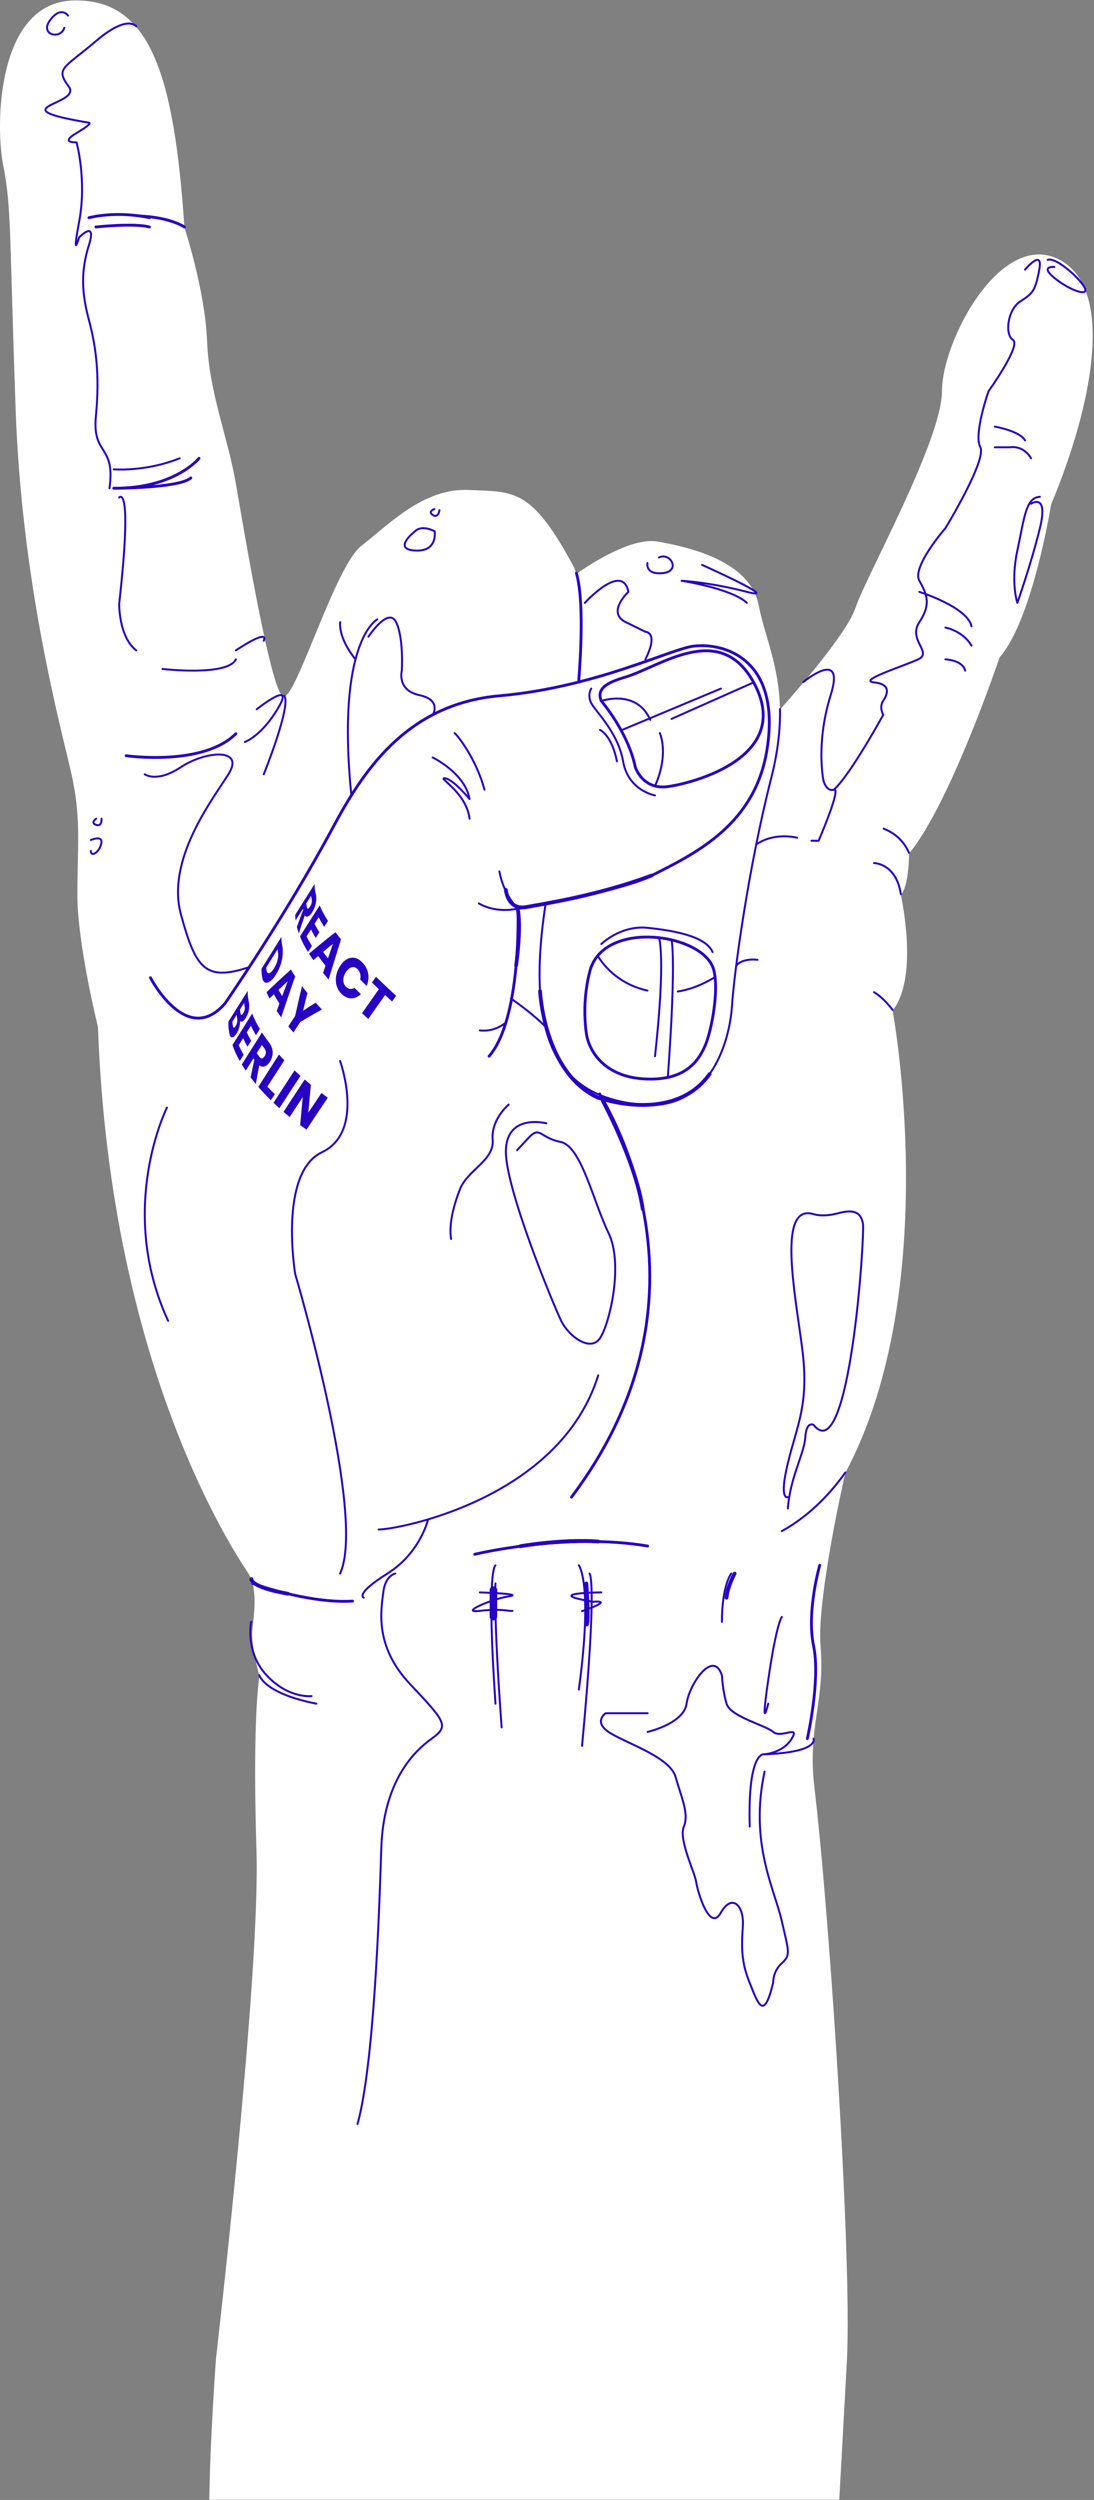 <svg xmlns="http://www.w3.org/2000/svg" xmlns:xlink="http://www.w3.org/1999/xlink" width="302" height="690" version="1.1" viewBox="0 0 302 690"><rect x="0" y="0" width="302" height="690" fill="#808080" stroke="none"/><title>Hand</title><desc>Created with Sketch.</desc><g id="RDB-Web-Design" fill="none" fill-rule="evenodd" stroke="none" stroke-width="1"><g id="React-day-Berlin-2018-web" transform="translate(-589, -105)"><g id="1-Screen" transform="translate(-12, -4)"><g id="Visual" transform="translate(12, 0)"><g id="Group-43" transform="translate(589, 109)"><g id="Hand"><g id="Hand-bg" fill="#FFF" transform="translate(0, 0.093)"><path id="Fill-1" d="M231.679,689.86 L233.815,651.017 C234.9,627.674 231.078,561.764 227.352,518.779 C226.477,508.677 225.606,499.836 224.807,493.118 C223.841,484.999 224.563,479.085 225.385,473.376 C226.223,467.536 227.167,461.909 226.512,454.356 C225.376,441.245 233.332,406.474 233.332,406.474 C260.609,355.36 246.402,278.787 246.402,278.787 C253.79,269.666 248.675,246.865 248.675,246.865 C250.948,244.585 250.948,235.464 250.948,235.464 C262.314,221.784 275.953,181.311 275.953,181.311 C285.045,171.051 290.16,139.129 290.16,139.129 C302.094,110.627 307.777,78.706 291.865,71.295 C275.953,63.885 260.041,94.097 260.041,107.777 C260.041,121.458 239.014,159.08 236.173,167.631 C233.867,174.569 220.334,190.142 215.315,195.765 C215.084,183.417 211.042,175.374 209.464,167.061 C207.191,155.09 191.279,151.1 181.618,149.39 C174.956,148.21 164.784,154.347 159.108,158.273 C158.88,157.49 158.622,156.794 158.318,156.23 C146.607,134.416 141.838,135.709 129.336,135.139 C116.833,134.569 107.173,144.829 99.785,150.53 C92.397,156.23 81.6,193.282 78.19,192.142 C74.78,191.002 67.393,146.539 65.12,133.429 C62.846,120.318 57.732,108.347 57.164,94.097 C56.595,79.846 50.913,62.745 50.913,62.745 C48.071,19.993 41.252,-0.529 20.225,0.041 C-0.801,0.611 -1.37,34.243 0.904,45.644 C3.177,57.045 2.608,64.455 4.313,112.908 C6.018,161.36 16.816,200.692 19.657,213.233 C22.498,225.774 21.362,233.184 21.362,246.865 C21.362,260.546 27.045,283.347 27.045,283.347 C30.454,379.112 65.972,430.13 68.529,434.12 C71.087,438.11 70.234,444.666 69.666,449.796 C69.316,452.958 70.585,458.613 71.611,462.486 C71.001,466.758 69.84,479.442 70.802,510.789 C71.72,540.696 63.01,621.118 59.616,651.017 C59.616,651.017 57.973,673.437 57.784,689.86"/></g><g id="Lines-Hand" transform="translate(11.864, 3.239)"><path id="Stroke-4" stroke="#2700C3" stroke-linecap="round" stroke-linejoin="round" stroke-width=".54" d="M138.766,246.124 C132.514,286.596 144.181,299.966 165.776,301.676 C184.607,303.167 189.644,283.435 190.212,274.314 C190.781,265.194 194.759,236.122 201.01,211.611 C202.916,204.133 203.553,197.876 203.454,192.451"/><path id="Stroke-6" stroke="#2700C3" stroke-linecap="round" stroke-linejoin="round" stroke-width=".78" d="M29.672,266.618 C29.672,266.618 39.617,285.905 50.224,273.744 C50.224,273.744 66.805,249.807 79.965,225.291 C87.921,210.47 99.855,191.089 125.996,188.809 C152.137,186.529 173.192,175.96 179.415,175.128 C187.939,173.988 203.851,178.548 199.873,203.63 C196.614,224.175 180.551,232.131 168.049,238.402 C159.362,242.758 131.11,247.522 131.11,247.522 C131.11,247.522 132.247,277.734 123.154,288.279"/><path id="Stroke-8" stroke="#2700C3" stroke-linecap="round" stroke-linejoin="round" stroke-width=".78" d="M145.886,409.981 C169.863,378.113 169.971,347.752 164.718,326.172 C161.633,313.497 156.699,303.854 153.666,298.711"/><path id="Stroke-10" stroke="#2700C3" stroke-linecap="round" stroke-linejoin="round" stroke-width=".78" d="M147.252,154.94 C149.387,162.273 148.422,178.173 147.875,185.008"/><path id="Stroke-12" stroke="#2700C3" stroke-linecap="round" stroke-linejoin="round" stroke-width=".54" d="M34.22,302.461 C34.22,302.461 20.248,330.321 34.54,361.315"/><path id="Stroke-14" stroke="#2700C3" stroke-linecap="round" stroke-linejoin="round" stroke-width=".78" d="M154.126,190.234 C154.126,190.234 161.514,198.784 163.503,208.475 C163.503,208.475 165.492,214.745 172.311,213.89 C179.13,213.035 207.512,205.773 196.179,185.104 C186.802,168.003 170.322,180.828 160.661,183.679 C155.747,185.128 152.705,186.814 154.126,190.234 Z"/><path id="Stroke-16" stroke="#2700C3" stroke-linecap="round" stroke-linejoin="round" stroke-width=".78" d="M151.189,264.053 C151.189,264.053 148.585,272.033 150.006,282.009 C150.739,287.159 155.262,293.98 166.06,294.55 C176.857,295.12 180.76,290.117 182.824,285.287 C184.529,281.296 186.75,269.88 185.097,264.243 C182.256,254.553 155.735,250.563 151.189,264.053 Z"/><path id="Stroke-18" stroke="#2700C3" stroke-linecap="round" stroke-linejoin="round" stroke-width=".54" d="M82.048,168.478 C82.048,168.478 81.347,172.661 86.273,178.742"/><path id="Stroke-20" stroke="#2700C3" stroke-linecap="round" stroke-linejoin="round" stroke-width=".54" d="M92.277,167.718 C92.277,167.718 80.837,173.608 85.127,216.297"/><path id="Stroke-22" stroke="#2700C3" stroke-linecap="round" stroke-linejoin="round" stroke-width=".54" d="M19.537,126.296 C19.537,126.296 28.251,127.055 37.722,123.255"/><path id="Stroke-24" stroke="#2700C3" stroke-linecap="round" stroke-linejoin="round" stroke-width=".78" d="M14.612,59.412 C14.612,59.412 25.22,58.272 29.388,59.412"/><path id="Stroke-26" stroke="#2700C3" stroke-linecap="round" stroke-linejoin="round" stroke-width=".54" d="M262.762,114.514 C262.762,114.514 269.582,115.655 271.097,118.315"/><path id="Stroke-28" stroke="#2700C3" stroke-linecap="round" stroke-linejoin="round" stroke-width=".54" d="M241.926,160.117 C241.926,160.117 255.185,164.298 256.322,169.618"/><path id="Stroke-30" stroke="#2700C3" stroke-linecap="round" stroke-linejoin="round" stroke-width=".54" d="M239.055,232.14 C238.177,230.073 236.238,227.104 232.075,225.481"/><path id="Stroke-32" stroke="#2700C3" stroke-linecap="round" stroke-linejoin="round" stroke-width=".54" d="M234.509,275.476 C233.217,273.736 231.509,271.888 229.423,270.608"/><path id="Stroke-34" stroke="#2700C3" stroke-linecap="round" stroke-linejoin="round" stroke-width=".54" d="M125.996,237.262 C125.996,237.262 126.848,243.247 131.11,247.522"/><path id="Stroke-36" stroke="#2700C3" stroke-linecap="round" stroke-linejoin="round" stroke-width=".54" d="M131.11,247.522 C124.575,248.947 120.313,246.097 120.313,246.097"/><path id="Stroke-38" stroke="#2700C3" stroke-linecap="round" stroke-linejoin="round" stroke-width=".54" d="M127.787,279.009 C126.745,279.842 124.09,281.593 120.597,281.154"/><path id="Stroke-40" stroke="#2700C3" stroke-linecap="round" stroke-linejoin="round" stroke-width=".54" d="M113.635,199.097 C114.888,200.185 119.788,206.829 121.876,214.717"/><path id="Stroke-42" stroke="#2700C3" stroke-linecap="round" stroke-linejoin="round" stroke-width=".54" d="M92.656,418.911 C97.96,418.911 142.665,410.551 153.273,376.349"/><path id="Stroke-44" stroke="#2700C3" stroke-linecap="round" stroke-linejoin="round" stroke-width=".78" d="M57.907,433.801 C61.894,435.193 74.728,439.305 85.458,438.672"/><path id="Stroke-46" stroke="#2700C3" stroke-linecap="round" stroke-linejoin="round" stroke-width=".54" d="M221.5,403.164 C218.018,408.098 212.205,414.798 203.949,419.364"/><path id="Stroke-48" stroke="#2700C3" stroke-linecap="round" stroke-linejoin="round" stroke-width=".78" d="M119.176,425.751 C119.176,425.751 144.181,419.671 166.912,423.471"/><path id="Stroke-50" stroke="#2700C3" stroke-linecap="round" stroke-linejoin="round" stroke-width=".78" d="M22.947,205.34 C22.947,205.34 44.163,208.38 53.256,199.26"/><path id="Fill-52" fill="#2700C3" d="M72.665,246.148 C72.718,246.536 72.752,246.732 72.834,247.124 C72.9,247.441 73.015,247.585 73.167,247.552 C73.32,247.522 73.508,247.332 73.731,246.979 C73.942,246.644 74.088,246.304 74.169,245.961 C74.25,245.618 74.251,245.292 74.184,244.984 C74.101,244.593 74.065,244.398 74.012,244.012 C73.475,244.861 73.207,245.289 72.665,246.148 M70.081,252.602 C70.759,250.713 71.11,249.775 71.832,247.918 C71.808,247.773 71.798,247.701 71.779,247.557 C70.967,248.85 70.558,249.501 69.738,250.811 C69.657,250.181 69.635,249.868 69.631,249.253 C71.798,245.793 72.871,244.082 74.954,240.786 C74.973,241.815 75.046,242.343 75.294,243.418 C75.412,243.934 75.468,244.488 75.437,245.08 C75.406,245.673 75.305,246.262 75.116,246.846 C74.929,247.432 74.672,247.984 74.342,248.505 C73.951,249.121 73.565,249.515 73.196,249.68 C72.827,249.845 72.507,249.753 72.268,249.404 C71.591,251.387 71.265,252.388 70.636,254.4 C70.372,253.675 70.261,253.315 70.081,252.602"/><path id="Fill-54" fill="#2700C3" d="M76.116,249.931 C75.662,250.642 75.432,250.998 74.977,251.713 C75.447,252.648 75.712,253.119 76.288,254.068 C75.888,254.692 75.687,255.005 75.285,255.632 C74.711,254.683 74.447,254.212 73.98,253.277 C73.494,254.04 73.25,254.423 72.763,255.192 C73.283,256.244 73.582,256.775 74.238,257.842 C73.808,258.513 73.592,258.848 73.162,259.52 C72.094,257.777 71.639,256.91 70.946,255.209 C73.142,251.732 74.233,250.01 76.374,246.653 C77.099,248.34 77.574,249.203 78.676,250.949 C78.256,251.599 78.044,251.925 77.623,252.58 C76.954,251.512 76.65,250.98 76.116,249.931"/><path id="Fill-56" fill="#2700C3" d="M78.673,261.266 C79.218,259.653 79.493,258.848 80.041,257.241 C78.944,258.135 78.4,258.584 77.317,259.489 C77.837,260.199 78.109,260.555 78.673,261.266 M77.99,263.283 C77.135,262.222 76.728,261.69 75.969,260.631 C75.435,261.084 75.169,261.312 74.637,261.767 C74.136,261.051 73.896,260.692 73.445,259.977 C76.303,257.561 77.761,256.379 80.737,254.055 C81.326,254.848 81.634,255.246 82.273,256.04 C80.894,260.45 80.206,262.674 78.854,267.1 C78.223,266.377 77.915,266.015 77.32,265.288 C77.587,264.486 77.722,264.086 77.99,263.283"/><path id="Fill-58" fill="#2700C3" d="M89.772,265.488 C89.968,266.629 89.826,267.757 89.339,268.874 C88.621,268.172 88.264,267.817 87.557,267.106 C87.692,266.587 87.7,266.082 87.583,265.586 C87.467,265.09 87.225,264.655 86.861,264.276 C86.384,263.778 85.856,263.592 85.273,263.723 C84.689,263.854 84.154,264.288 83.66,265.022 C83.166,265.755 82.914,266.493 82.905,267.23 C82.898,267.97 83.128,268.585 83.603,269.075 C83.964,269.448 84.354,269.656 84.774,269.705 C85.191,269.753 85.594,269.652 85.984,269.404 C86.688,270.11 87.046,270.46 87.762,271.155 C86.941,271.931 86.045,272.317 85.082,272.314 C84.118,272.31 83.202,271.877 82.348,271.001 C81.698,270.332 81.259,269.559 81.027,268.683 C80.796,267.805 80.776,266.894 80.963,265.956 C81.149,265.015 81.524,264.122 82.086,263.281 C82.646,262.441 83.27,261.835 83.966,261.466 C84.658,261.095 85.365,260.993 86.092,261.152 C86.819,261.313 87.512,261.74 88.171,262.426 C89.036,263.327 89.576,264.346 89.772,265.488"/><path id="Fill-60" fill="#2700C3" d="M97.481,271.609 C97.032,272.237 96.808,272.55 96.363,273.175 C95.601,272.475 95.217,272.119 94.447,271.399 C92.574,274.048 91.647,275.359 89.799,277.988 C89.109,277.369 88.762,277.054 88.072,276.421 C89.922,273.766 90.849,272.441 92.721,269.776 C91.957,269.051 91.575,268.685 90.817,267.946 C91.26,267.307 91.484,266.986 91.929,266.346 C94.145,268.508 95.283,269.571 97.481,271.609"/><path id="Fill-62" fill="#2700C3" d="M62.445,265.396 C62.814,265.305 63.258,264.859 63.76,264.057 C64.262,263.256 64.595,262.458 64.777,261.665 C64.959,260.872 64.973,260.159 64.867,259.535 C64.813,259.233 64.79,259.081 64.755,258.78 C63.496,260.799 62.864,261.81 61.605,263.83 C61.639,264.134 61.662,264.284 61.712,264.589 C61.816,265.216 62.075,265.487 62.445,265.396 M62.723,267.602 C62.197,267.987 61.725,268.101 61.333,267.946 C60.943,267.79 60.668,267.354 60.542,266.644 C60.366,265.637 60.32,265.138 60.325,264.155 C62.521,260.636 63.63,258.858 65.826,255.34 C65.826,256.309 65.876,256.804 66.061,257.805 C66.192,258.515 66.243,259.322 66.173,260.215 C66.104,261.108 65.927,262.034 65.616,262.987 C65.304,263.938 64.88,264.849 64.335,265.716 C63.79,266.586 63.249,267.213 62.723,267.602"/><path id="Fill-64" fill="#2700C3" d="M66.031,271.693 C66.641,270.05 66.949,269.228 67.569,267.586 C66.54,268.534 66.03,269.009 65.017,269.963 C65.394,270.654 65.598,271.001 66.031,271.693 M65.272,273.747 C64.607,272.714 64.302,272.196 63.761,271.165 C63.263,271.639 63.015,271.877 62.523,272.353 C62.171,271.654 62.012,271.305 61.725,270.61 C64.343,268.091 65.699,266.825 68.469,264.346 C68.892,265.118 69.121,265.506 69.612,266.282 C68.035,270.788 67.264,273.046 65.761,277.558 C65.243,276.852 64.994,276.498 64.527,275.789 C64.824,274.973 64.972,274.565 65.272,273.747"/><path id="Fill-66" fill="#2700C3" d="M77.006,275.386 C74.588,276.73 73.391,277.415 71.039,278.805 C70.283,279.964 69.904,280.544 69.149,281.71 C68.563,281.056 68.279,280.727 67.729,280.066 C68.484,278.897 68.86,278.313 69.613,277.15 C70.342,273.866 70.719,272.219 71.508,268.922 C72.08,269.693 72.38,270.08 73.003,270.849 C72.514,272.799 72.274,273.775 71.801,275.72 C73.178,274.828 73.872,274.386 75.272,273.509 C75.948,274.265 76.295,274.64 77.006,275.386"/><path id="Fill-68" fill="#2700C3" d="M54.383,275.392 C54.425,275.822 54.454,276.038 54.526,276.471 C54.623,277.044 54.887,277.024 55.276,276.401 C55.665,275.78 55.786,275.174 55.687,274.591 C55.615,274.169 55.587,273.958 55.544,273.54 C55.078,274.283 54.846,274.655 54.383,275.392 M53.197,279.936 C53.389,279.631 53.521,279.307 53.596,278.971 C53.671,278.634 53.678,278.316 53.628,278.018 C53.549,277.547 53.517,277.312 53.473,276.844 C52.992,277.611 52.753,277.992 52.276,278.751 C52.32,279.226 52.35,279.466 52.428,279.945 C52.529,280.567 52.801,280.567 53.197,279.936 M54.198,280.251 C54.031,280.881 53.793,281.448 53.478,281.952 C53.015,282.693 52.59,283.068 52.221,283.076 C51.852,283.087 51.577,282.713 51.445,281.964 C51.214,280.656 51.158,280.006 51.189,278.721 C53.274,275.422 54.348,273.711 56.515,270.248 C56.504,271.448 56.569,272.058 56.813,273.287 C56.95,273.975 56.976,274.707 56.846,275.476 C56.715,276.245 56.435,276.988 55.986,277.706 C55.656,278.232 55.347,278.559 55.063,278.687 C54.779,278.815 54.554,278.75 54.399,278.5 C54.425,279.037 54.363,279.622 54.198,280.251"/><path id="Fill-70" fill="#2700C3" d="M57.406,279.849 C56.943,280.587 56.713,280.956 56.252,281.69 C56.684,282.629 56.928,283.099 57.465,284.035 C57.06,284.678 56.858,285.001 56.454,285.643 C55.921,284.704 55.678,284.232 55.251,283.289 C54.764,284.065 54.521,284.453 54.037,285.227 C54.513,286.294 54.787,286.83 55.394,287.893 C54.966,288.574 54.753,288.915 54.325,289.596 C53.342,287.843 52.927,286.959 52.307,285.197 C54.457,281.763 55.552,280.011 57.756,276.492 C58.413,278.201 58.848,279.062 59.872,280.776 C59.442,281.458 59.229,281.797 58.8,282.478 C58.178,281.428 57.897,280.901 57.406,279.849"/><path id="Fill-72" fill="#2700C3" d="M59.012,287.431 C59.3,287.841 59.448,288.047 59.753,288.456 C59.997,288.784 60.241,288.93 60.481,288.895 C60.72,288.859 60.957,288.659 61.193,288.289 C61.417,287.937 61.531,287.583 61.537,287.225 C61.543,286.869 61.421,286.529 61.18,286.208 C60.873,285.8 60.724,285.595 60.433,285.185 C59.864,286.082 59.58,286.533 59.012,287.431 M57.316,294.122 C57.718,292.182 57.924,291.213 58.35,289.278 C58.242,289.126 58.189,289.051 58.084,288.898 C57.236,290.239 56.813,290.908 55.97,292.248 C55.516,291.575 55.297,291.237 54.887,290.558 C57.1,287.037 58.218,285.264 60.456,281.72 C61.184,282.856 61.584,283.421 62.439,284.545 C62.849,285.085 63.134,285.657 63.281,286.269 C63.427,286.881 63.445,287.489 63.331,288.095 C63.216,288.7 62.984,289.276 62.635,289.822 C62.221,290.467 61.755,290.883 61.24,291.068 C60.727,291.254 60.205,291.17 59.692,290.82 C59.308,292.867 59.124,293.889 58.762,295.943 C58.161,295.221 57.872,294.856 57.316,294.122"/><path id="Fill-74" fill="#2700C3" d="M61.947,296.675 C62.741,297.518 63.151,297.934 63.991,298.752 C63.56,299.42 63.344,299.756 62.913,300.428 C61.451,298.992 60.747,298.252 59.44,296.741 C61.728,293.143 62.87,291.36 65.15,287.819 C65.724,288.462 66.02,288.781 66.624,289.414 C64.759,292.294 63.823,293.745 61.947,296.675"/><path id="Fill-76" fill="#2700C3" d="M71.088,293.708 C68.777,297.212 67.614,298.991 65.265,302.629 C64.607,302.041 64.283,301.741 63.644,301.134 C65.98,297.502 67.136,295.721 69.442,292.204 C70.09,292.813 70.42,293.114 71.088,293.708"/><path id="Fill-78" fill="#2700C3" d="M72.748,308.55 C72.047,308.06 71.696,307.809 70.997,307.291 C71.293,304.19 71.431,302.646 71.713,299.541 C70.279,301.712 69.559,302.812 68.104,305.05 C67.421,304.495 67.081,304.211 66.411,303.635 C68.769,299.993 69.933,298.218 72.248,294.723 C72.924,295.306 73.267,295.593 73.956,296.157 C73.674,299.255 73.538,300.791 73.25,303.865 C74.71,301.658 75.43,300.578 76.865,298.444 C77.565,298.975 77.916,299.232 78.616,299.738 C76.305,303.156 75.138,304.905 72.748,308.55"/><path id="Stroke-80" stroke="#2700C3" stroke-linecap="round" stroke-linejoin="round" stroke-width=".54" d="M129.175,272.354 C131.453,273.929 135.539,276.921 138.954,280.337"/><path id="Stroke-82" stroke="#2700C3" stroke-linecap="round" stroke-linejoin="round" stroke-width=".54" d="M107.579,205.826 C107.579,205.826 116.566,210.185 117.756,217.31 C117.756,217.31 113.262,211.812 110.988,211.569 C108.715,211.325 116.85,215.315 117.756,222.726"/><path id="Stroke-84" stroke="#2700C3" stroke-linecap="round" stroke-linejoin="round" stroke-width=".54" d="M151.337,186.814 C151.337,186.814 150.2,188.524 151.337,190.804 C152.473,193.084 158.724,198.784 160.145,206.907 C161.566,215.03 168.953,216.297 168.953,216.297"/><path id="Stroke-86" stroke="#2700C3" stroke-linecap="round" stroke-linejoin="round" stroke-width=".54" d="M153.775,198.214 C153.775,198.214 157.019,199.639 158.44,206.907"/><path id="Stroke-88" stroke="#2700C3" stroke-linecap="round" stroke-linejoin="round" stroke-width=".54" d="M159.892,198.214 L187.139,186.814"/><path id="Stroke-90" stroke="#2700C3" stroke-linecap="round" stroke-linejoin="round" stroke-width=".54" d="M173.515,195.177 L196.178,185.104"/><path id="Stroke-92" stroke="#2700C3" stroke-linecap="round" stroke-linejoin="round" stroke-width=".54" d="M154.126,190.234 C154.126,190.234 163.839,186.814 167.631,195.435"/><path id="Stroke-94" stroke="#2700C3" stroke-linecap="round" stroke-linejoin="round" stroke-width=".54" d="M170.274,199.097 C170.274,199.097 172.932,204.682 168.954,213.705"/><path id="Stroke-96" stroke="#2700C3" stroke-linecap="round" stroke-linejoin="round" stroke-width=".78" d="M43.079,123.255 C43.079,123.255 36.438,131.617 19.537,131.521 C19.537,131.521 37.68,131.521 40.805,128.671"/><path id="Stroke-98" stroke="#2700C3" stroke-linecap="round" stroke-linejoin="round" stroke-width=".78" d="M29.388,56.847 C29.388,56.847 21.2,54.852 12.676,56.847"/><path id="Stroke-100" stroke="#2700C3" stroke-linecap="round" stroke-linejoin="round" stroke-width=".54" d="M59.012,192.514 C59.012,192.514 69.624,184.09 65.017,192.008 C60.411,199.925 55.72,201.556 55.72,201.556"/><path id="Stroke-102" stroke="#2700C3" stroke-linecap="round" stroke-linejoin="round" stroke-width=".54" d="M60.948,210.47 C60.948,210.47 68.561,191.632 66.624,188.813"/><path id="Stroke-104" stroke="#2700C3" stroke-linecap="round" stroke-linejoin="round" stroke-width=".54" d="M59.746,459.153 C59.746,459.153 60.98,464.134 75.471,466.984"/><path id="Stroke-106" stroke="#2700C3" stroke-linecap="round" stroke-linejoin="round" stroke-width=".54" d="M189.98,431.072 C189.98,431.072 187.423,434.352 187.423,444.397"/><path id="Stroke-108" stroke="#2700C3" stroke-linecap="round" stroke-linejoin="round" stroke-width=".54" d="M203.948,443.043 C203.948,443.043 202.482,444.753 200.209,460.429 C197.936,476.105 200.209,466.984 200.209,466.984"/><path id="Stroke-110" stroke="#2700C3" stroke-linecap="round" stroke-linejoin="round" stroke-width=".54" d="M124.911,428.792 C124.911,428.792 122.354,429.555 124.911,466.984"/><path id="Stroke-112" stroke="#2700C3" stroke-linecap="round" stroke-linejoin="round" stroke-width=".54" d="M147.927,428.792 C147.927,428.792 151.905,433.787 147.927,463.068"/><path id="Stroke-114" stroke="#2700C3" stroke-linecap="round" stroke-linejoin="round" stroke-width=".54" d="M212.723,476.635 C212.723,476.635 214.384,480.38 199.198,480.95 C199.198,480.95 194.526,479.525 195.094,500.901"/><path id="Stroke-116" stroke="#2700C3" stroke-linecap="round" stroke-linejoin="round" stroke-width=".54" d="M175.259,270.421 C178.978,269.818 182.486,268.327 185.679,266.346"/><path id="Stroke-118" stroke="#2700C3" stroke-linecap="round" stroke-linejoin="round" stroke-width=".54" d="M153.121,260.578 C156.299,265.601 161.102,268.888 166.868,270.173"/><path id="Stroke-120" stroke="#2700C3" stroke-linecap="round" stroke-linejoin="round" stroke-width=".54" d="M170.048,255.573 C170.048,255.573 171.983,260.632 168.953,288.279"/><path id="Stroke-122" stroke="#2700C3" stroke-linecap="round" stroke-linejoin="round" stroke-width=".54" d="M173.515,256.175 C173.515,256.175 174.879,261.3 172.484,294.123"/><path id="Stroke-124" stroke="#2700C3" stroke-linecap="round" stroke-linejoin="round" stroke-width=".54" d="M154.126,257.315 C154.126,257.315 159.479,252.082 166.868,252.843 C174.257,253.602 182.934,255.179 184.846,259.521"/><path id="Stroke-126" stroke="#2700C3" stroke-linecap="round" stroke-linejoin="round" stroke-width=".78" d="M39.048,59.412 C39.048,59.412 35.265,56.784 26.945,56.403"/><path id="Stroke-128" stroke="#2700C3" stroke-linecap="round" stroke-linejoin="round" stroke-width=".54" d="M229.424,234.981 C229.424,234.981 235.489,234.965 236.811,243.532"/><path id="Stroke-130" stroke="#2700C3" stroke-linecap="round" stroke-linejoin="round" stroke-width=".54" d="M249.124,169.975 C249.124,169.975 253.902,170.82 256.322,174.97"/><path id="Stroke-132" stroke="#2700C3" stroke-linecap="round" stroke-linejoin="round" stroke-width=".54" d="M262.762,120.215 L266.93,120.215 C266.93,120.215 270.487,119.456 272.76,123.255"/><path id="Stroke-134" stroke="#2700C3" stroke-linecap="round" stroke-linejoin="round" stroke-width=".54" d="M120.597,436.269 C120.597,436.269 133.32,436.665 128.553,437.373 C123.785,438.081 114.672,442.083 120.597,441.369 C126.521,440.654 128.555,441.511 129.622,441.369"/><path id="Stroke-136" stroke="#2700C3" stroke-linecap="round" stroke-linejoin="round" stroke-width=".54" d="M154.126,436.269 C154.126,436.269 137.13,436.39 151.905,438.861 C151.905,438.861 158.219,438.154 148.81,441.454"/><path id="Stroke-138" stroke="#2700C3" stroke-linecap="round" stroke-linejoin="round" stroke-width=".54" d="M166.912,474.774 C166.912,474.774 176.91,472.494 177.667,466.984 C178.425,461.474 185.054,451.893 187.423,459.153 C187.423,459.153 187.611,463.373 188.701,466.984 C189.79,470.595 199.339,472.875 201.573,474.774 C203.808,476.675 209.045,472.693 206.692,476.635 C204.338,480.577 199.198,480.95 199.198,480.95"/><path id="Stroke-140" stroke="#2700C3" stroke-linecap="round" stroke-linejoin="round" stroke-width=".54" d="M166.912,469.623 L155.315,469.623 C155.315,469.623 151.639,472.115 156.697,475.155 C161.755,478.195 173.12,481.816 174.636,487.225 C176.151,492.636 178.425,497.388 176.91,500.901 C175.393,504.415 179.94,513.537 180.319,516.198 C180.698,518.857 184.03,530.177 187.1,524.707 C190.169,519.237 193.578,522.657 193.2,528.358 C192.821,534.058 192.725,538.238 195.046,543.939 C197.368,549.639 198.96,554.96 201.573,543.939 C201.573,543.939 201.438,540.898 203.948,538.618 C206.46,536.338 205.91,535.579 203.912,526.838 C201.914,518.097 194.968,505.439 199.198,485.737"/><path id="Stroke-142" stroke="#2700C3" stroke-linecap="round" stroke-linejoin="round" stroke-width=".54" d="M208.185,227.986 C208.185,227.986 202.234,226.383 197.24,229.623"/><path id="Stroke-144" stroke="#2700C3" stroke-linecap="round" stroke-linejoin="round" stroke-width=".54" d="M197.24,261.676 C197.24,261.676 193.324,261.056 191.367,263.268"/><path id="Stroke-146" stroke="#2700C3" stroke-linecap="round" stroke-linejoin="round" stroke-width=".54" d="M82.014,289.595 C82.014,289.595 89.054,309.086 77.006,314.786 C64.957,320.486 69.631,348.418 69.631,348.418 C69.631,348.418 89.409,415.112 82.014,431.072"/><path id="Stroke-148" stroke="#2700C3" stroke-linecap="round" stroke-linejoin="round" stroke-width=".54" d="M138.953,306.805 C138.953,306.805 128.106,303.955 127.787,314.216 C127.469,324.476 141.002,357.111 143.045,361.315 C145.086,365.519 151.1,370.079 153.775,366.089 C156.452,362.098 160.31,345.602 156.107,337.034 C151.905,328.467 148.621,313.076 142.874,311.936 C137.13,310.796 137.249,307.375 134.064,310.796 L130.879,314.216"/><path id="Stroke-150" stroke="#2700C3" stroke-linecap="round" stroke-linejoin="round" stroke-width=".54" d="M205.629,409.981 C205.629,409.981 203.092,411.121 205.629,400.575 C208.164,390.03 211.574,384.33 209.585,368.939 C207.596,353.548 202.616,328.752 212.778,331.887 C212.778,331.887 215.268,332.769 219.53,331.616 C223.792,330.462 225.781,331.317 226.35,334.452 C226.918,337.587 222.682,402.571 212.723,390.03 C212.723,390.03 210.722,388.89 210.438,393.45 C210.153,398.01 206.218,404.566 205.629,413.116"/><path id="Stroke-152" stroke="#2700C3" stroke-linecap="round" stroke-linejoin="round" stroke-width=".78" d="M214.416,428.792 C214.416,428.792 210.746,441.603 212.724,451.023 C214.702,460.444 211.006,476.635 211.006,476.635"/><path id="Stroke-154" stroke="#2700C3" stroke-linecap="round" stroke-linejoin="round" stroke-width=".54" d="M106.316,416.112 C106.316,416.112 104.169,425.372 95.076,431.072 C85.984,436.772 88.541,437.735 88.541,437.735"/><path id="Stroke-156" stroke="#2700C3" stroke-linecap="round" stroke-linejoin="round" stroke-width=".54" d="M97.263,431.072 C97.263,431.072 94.508,431.492 93.94,436.27 C93.372,441.048 91.383,451.023 101.327,461.569 C111.272,472.114 112.125,473.176 107.294,476.635 C102.464,480.095 93.981,488.36 93.392,506.886 C92.803,525.412 91.383,566.454 86.836,582.985"/><path id="Stroke-158" stroke="#2700C3" stroke-linecap="round" stroke-linejoin="round" stroke-width=".54" d="M124.911,433.801 C124.911,433.801 124.343,442.665 126.616,473.539"/><path id="Stroke-160" stroke="#2700C3" stroke-linecap="round" stroke-linejoin="round" stroke-width=".54" d="M150.877,431.077 C150.877,431.077 153.151,432.302 148.815,478.631"/><path id="Stroke-162" stroke="#2700C3" stroke-linecap="round" stroke-linejoin="round" stroke-width=".54" d="M128.553,301.637 C128.553,301.637 123.653,305.665 124.14,311.365 C124.627,317.066 117.194,319.631 115.085,325.046 C112.978,330.461 112.073,335.307 112.666,338.727"/><path id="Stroke-164" stroke="#2700C3" stroke-linecap="round" stroke-linejoin="round" stroke-width=".54" d="M28.104,210.47 C28.104,210.47 31.382,212.937 38.101,208.475 C44.82,204.013 55.875,203.06 51.181,210.47 C46.488,217.88 33.976,234.126 38.101,249.232 C42.226,264.338 44.927,267.633 56.93,263.705"/><path id="Stroke-166" stroke="#2700C3" stroke-linecap="round" stroke-linejoin="round" stroke-width=".54" d="M21.031,134.086 C21.031,134.086 24.842,129.526 21.031,163.443 C21.031,163.443 20.915,172.563 25.745,176.268"/><path id="Stroke-168" stroke="#2700C3" stroke-linecap="round" stroke-linejoin="round" stroke-width=".54" d="M32.996,181.398 C32.996,181.398 50.929,183.495 53.255,178.742"/><path id="Stroke-170" stroke="#2700C3" stroke-linecap="round" stroke-linejoin="round" stroke-width=".54" d="M53.256,176.268 C53.256,176.268 62.338,170.096 60.949,173.61"/><path id="Stroke-172" stroke="#2700C3" stroke-linecap="round" stroke-linejoin="round" stroke-width=".54" d="M25.746,4.029 C25.746,4.029 23.343,0.639 14.612,8.109 C5.88,15.579 3.267,15.519 7.118,20.65 C10.97,25.78 -12.897,26.35 12.675,30.625 C12.675,30.625 14.096,30.625 9.266,33.475 C4.435,36.325 9.266,36.04 9.266,36.04 C9.266,36.04 12.143,46.428 9.994,57.908 C7.845,69.387 9.994,62.262 9.994,62.262 C9.994,62.262 14.948,57.227 12.675,64.447 C10.402,71.667 10.686,77.653 12.675,85.063 C14.664,92.474 15.695,100.454 14.612,111.57 C13.528,122.685 20.063,119.267 18.358,131.522"/><path id="Stroke-174" stroke="#2700C3" stroke-linecap="round" stroke-linejoin="round" stroke-width=".54" d="M89.857,172.472 C89.857,172.472 95.338,164.107 97.481,168.478 C99.623,172.848 99.055,181.859 99.055,181.859 C99.055,181.859 97.634,187.282 103.885,188.616 C110.136,189.949 107.622,194.033 107.622,194.033"/><path id="Stroke-176" stroke="#2700C3" stroke-linecap="round" stroke-linejoin="round" stroke-width=".54" d="M13.213,228.606 C13.213,228.606 16.653,227.114 16.085,229.623 C15.516,232.131 13.182,233.398 13.213,231.624"/><path id="Stroke-178" stroke="#2700C3" stroke-linecap="round" stroke-linejoin="round" stroke-width=".54" d="M14.68,222.726 C14.68,222.726 12.991,223.866 14.68,224.436 C16.369,225.006 16.148,222.726 16.148,222.726"/><path id="Stroke-180" stroke="#2700C3" stroke-linecap="round" stroke-linejoin="round" stroke-width=".54" d="M108.016,137.259 C108.016,137.259 106.119,138.001 107.643,138.928 C109.169,139.853 109.448,137.579 109.448,137.579"/><path id="Stroke-182" stroke="#2700C3" stroke-linecap="round" stroke-linejoin="round" stroke-width=".54" d="M102.693,143.397 C102.693,143.397 96.292,148.337 102.693,148.716 C109.094,149.097 108.121,143.397 108.121,143.397 C108.121,143.397 104.676,141.461 102.693,143.397 Z"/><path id="Stroke-184" stroke="#2700C3" stroke-linecap="round" stroke-linejoin="round" stroke-width=".54" d="M149.581,163.158 C149.581,163.158 159.945,151.757 161.608,160.117 C161.608,160.117 155.454,165.817 160.877,168.478 L166.301,171.138 C166.301,171.138 170.09,171.145 166.301,178.742"/><path id="Stroke-186" stroke="#2700C3" stroke-linecap="round" stroke-linejoin="round" stroke-width=".54" d="M166.868,152.137 C166.868,152.137 166.135,155.463 171.144,154.94 C176.151,154.417 173.228,149.097 170.048,150.617"/><path id="Stroke-188" stroke="#2700C3" stroke-linecap="round" stroke-linejoin="round" stroke-width=".54" d="M6.916,1.057 C6.916,1.057 4.966,-1.73 1.967,2.326 C-1.029,6.385 4.857,7.815 5.886,4.436"/><path id="Stroke-190" stroke="#2700C3" stroke-linecap="round" stroke-linejoin="round" stroke-width=".54" d="M209.883,185.008 C209.883,185.008 221.614,175.312 217.446,188.616 C213.279,201.92 215.45,212.18 215.45,212.18 C215.45,212.18 216.206,215.355 218.342,214.718 C220.477,214.081 214.113,228.81 214.113,228.81 L212.143,228.81"/><path id="Stroke-192" stroke="#2700C3" stroke-linecap="round" stroke-linejoin="round" stroke-width=".54" d="M271.097,71.192 C271.097,71.192 276.169,65.112 275.033,71.192 C273.896,77.273 273.138,77.773 269.728,79.994 C266.319,82.213 265.414,89.054 267.76,90.573 C270.108,92.094 261.016,104.741 261.016,104.741 C261.016,104.741 256.848,116.672 258.742,120.153 C260.636,123.635 249.124,142.536 249.124,142.536 C249.124,142.536 239.775,153.231 241.926,157.054 C244.075,160.876 245.188,163.537 241.926,168.478 C238.663,173.418 245.683,176.845 241.604,178.742 C237.526,180.638 224.729,184.628 229.424,185.104 C234.116,185.579 233.225,188.241 231.966,190.141 C230.707,192.039 231.966,194.033 231.966,194.033 C231.966,194.033 223.026,210.414 218.342,214.718"/><path id="Stroke-194" stroke="#2700C3" stroke-linecap="round" stroke-linejoin="round" stroke-width=".54" d="M249.124,178.742 C249.124,178.742 253.817,178.899 254.575,181.859"/><path id="Stroke-196" stroke="#2700C3" stroke-linecap="round" stroke-linejoin="round" stroke-width=".54" d="M57.473,444.398 C57.473,444.398 55.704,452.652 61.737,459.152 C67.771,465.655 74.125,464.895 74.125,464.895"/><path id="Stroke-198" stroke="#2700C3" stroke-linecap="round" stroke-linejoin="round" stroke-width=".54" d="M181.939,152.671 C181.939,152.671 204.502,162.778 194.304,160.117 C184.107,157.457 176.298,157.055 176.298,157.055 C176.298,157.055 190.251,159.239 194.304,163.157"/><path id="Stroke-200" stroke="#2700C3" stroke-linecap="round" stroke-linejoin="round" stroke-width=".54" d="M279.2,70.433 C279.2,70.433 275.033,70.052 279.2,73.472 C283.367,76.892 288.956,78.846 287.536,76.129 C286.117,73.412 279.515,67.609 277.348,68.49"/><path id="Stroke-202" stroke="#2700C3" stroke-linecap="round" stroke-linejoin="round" stroke-width=".54" d="M272.76,135.796 C272.76,135.796 277.638,132.555 275.199,142.536 C272.76,152.517 268.971,163.158 268.971,163.158 C268.971,163.158 267.077,157.494 268.971,148.736 C270.865,139.977 271.252,134.027 275.199,133.881"/><path id="Stroke-204" stroke="#2700C3" stroke-linecap="round" stroke-linejoin="round" stroke-width="1.04" d="M131.751,423.531 C131.751,423.531 143.224,421.487 153.274,422.223"/><path id="Stroke-206" stroke="#2700C3" stroke-linecap="round" stroke-linejoin="round" stroke-width="1.04" d="M154.58,300.693 C154.58,300.693 163.576,317.338 165.565,330.449"/><path id="Stroke-208" stroke="#2700C3" stroke-linecap="round" stroke-linejoin="round" stroke-width="1.04" d="M137.221,270.327 C137.221,270.327 138.238,292.762 153.121,299.68 C153.121,299.68 173.988,307.287 184.028,293.197"/><path id="Stroke-210" stroke="#2700C3" stroke-linecap="round" stroke-linejoin="round" stroke-width="1.04" d="M127.782,242.392 C127.782,242.392 128.237,248.082 133.501,247.103 C138.765,246.123 153.078,243.959 168.049,238.402"/><path id="Stroke-212" stroke="#2700C3" stroke-linecap="round" stroke-linejoin="round" stroke-width="1.04" d="M130.609,263.219 C130.609,263.219 132.058,253.321 131.11,247.922"/><path id="Stroke-214" stroke="#2700C3" stroke-linecap="round" stroke-linejoin="round" stroke-width="2.08" d="M124.343,435.632 L124.343,442.948"/><path id="Stroke-216" stroke="#2700C3" stroke-linecap="round" stroke-linejoin="round" stroke-width="1.04" d="M149.997,433.801 C149.997,433.801 150.763,443.233 150.143,445.132"/><path id="Stroke-218" stroke="#2700C3" stroke-linecap="round" stroke-linejoin="round" stroke-width="1.04" d="M57.541,432.602 C57.541,432.602 57.131,434.81 67.608,436.638"/><path id="Stroke-220" stroke="#2700C3" stroke-linecap="round" stroke-linejoin="round" stroke-width="1.04" d="M190.927,431.072 C190.927,431.072 188.938,434.707 188.701,437.735"/></g></g></g></g></g></g></g></svg>